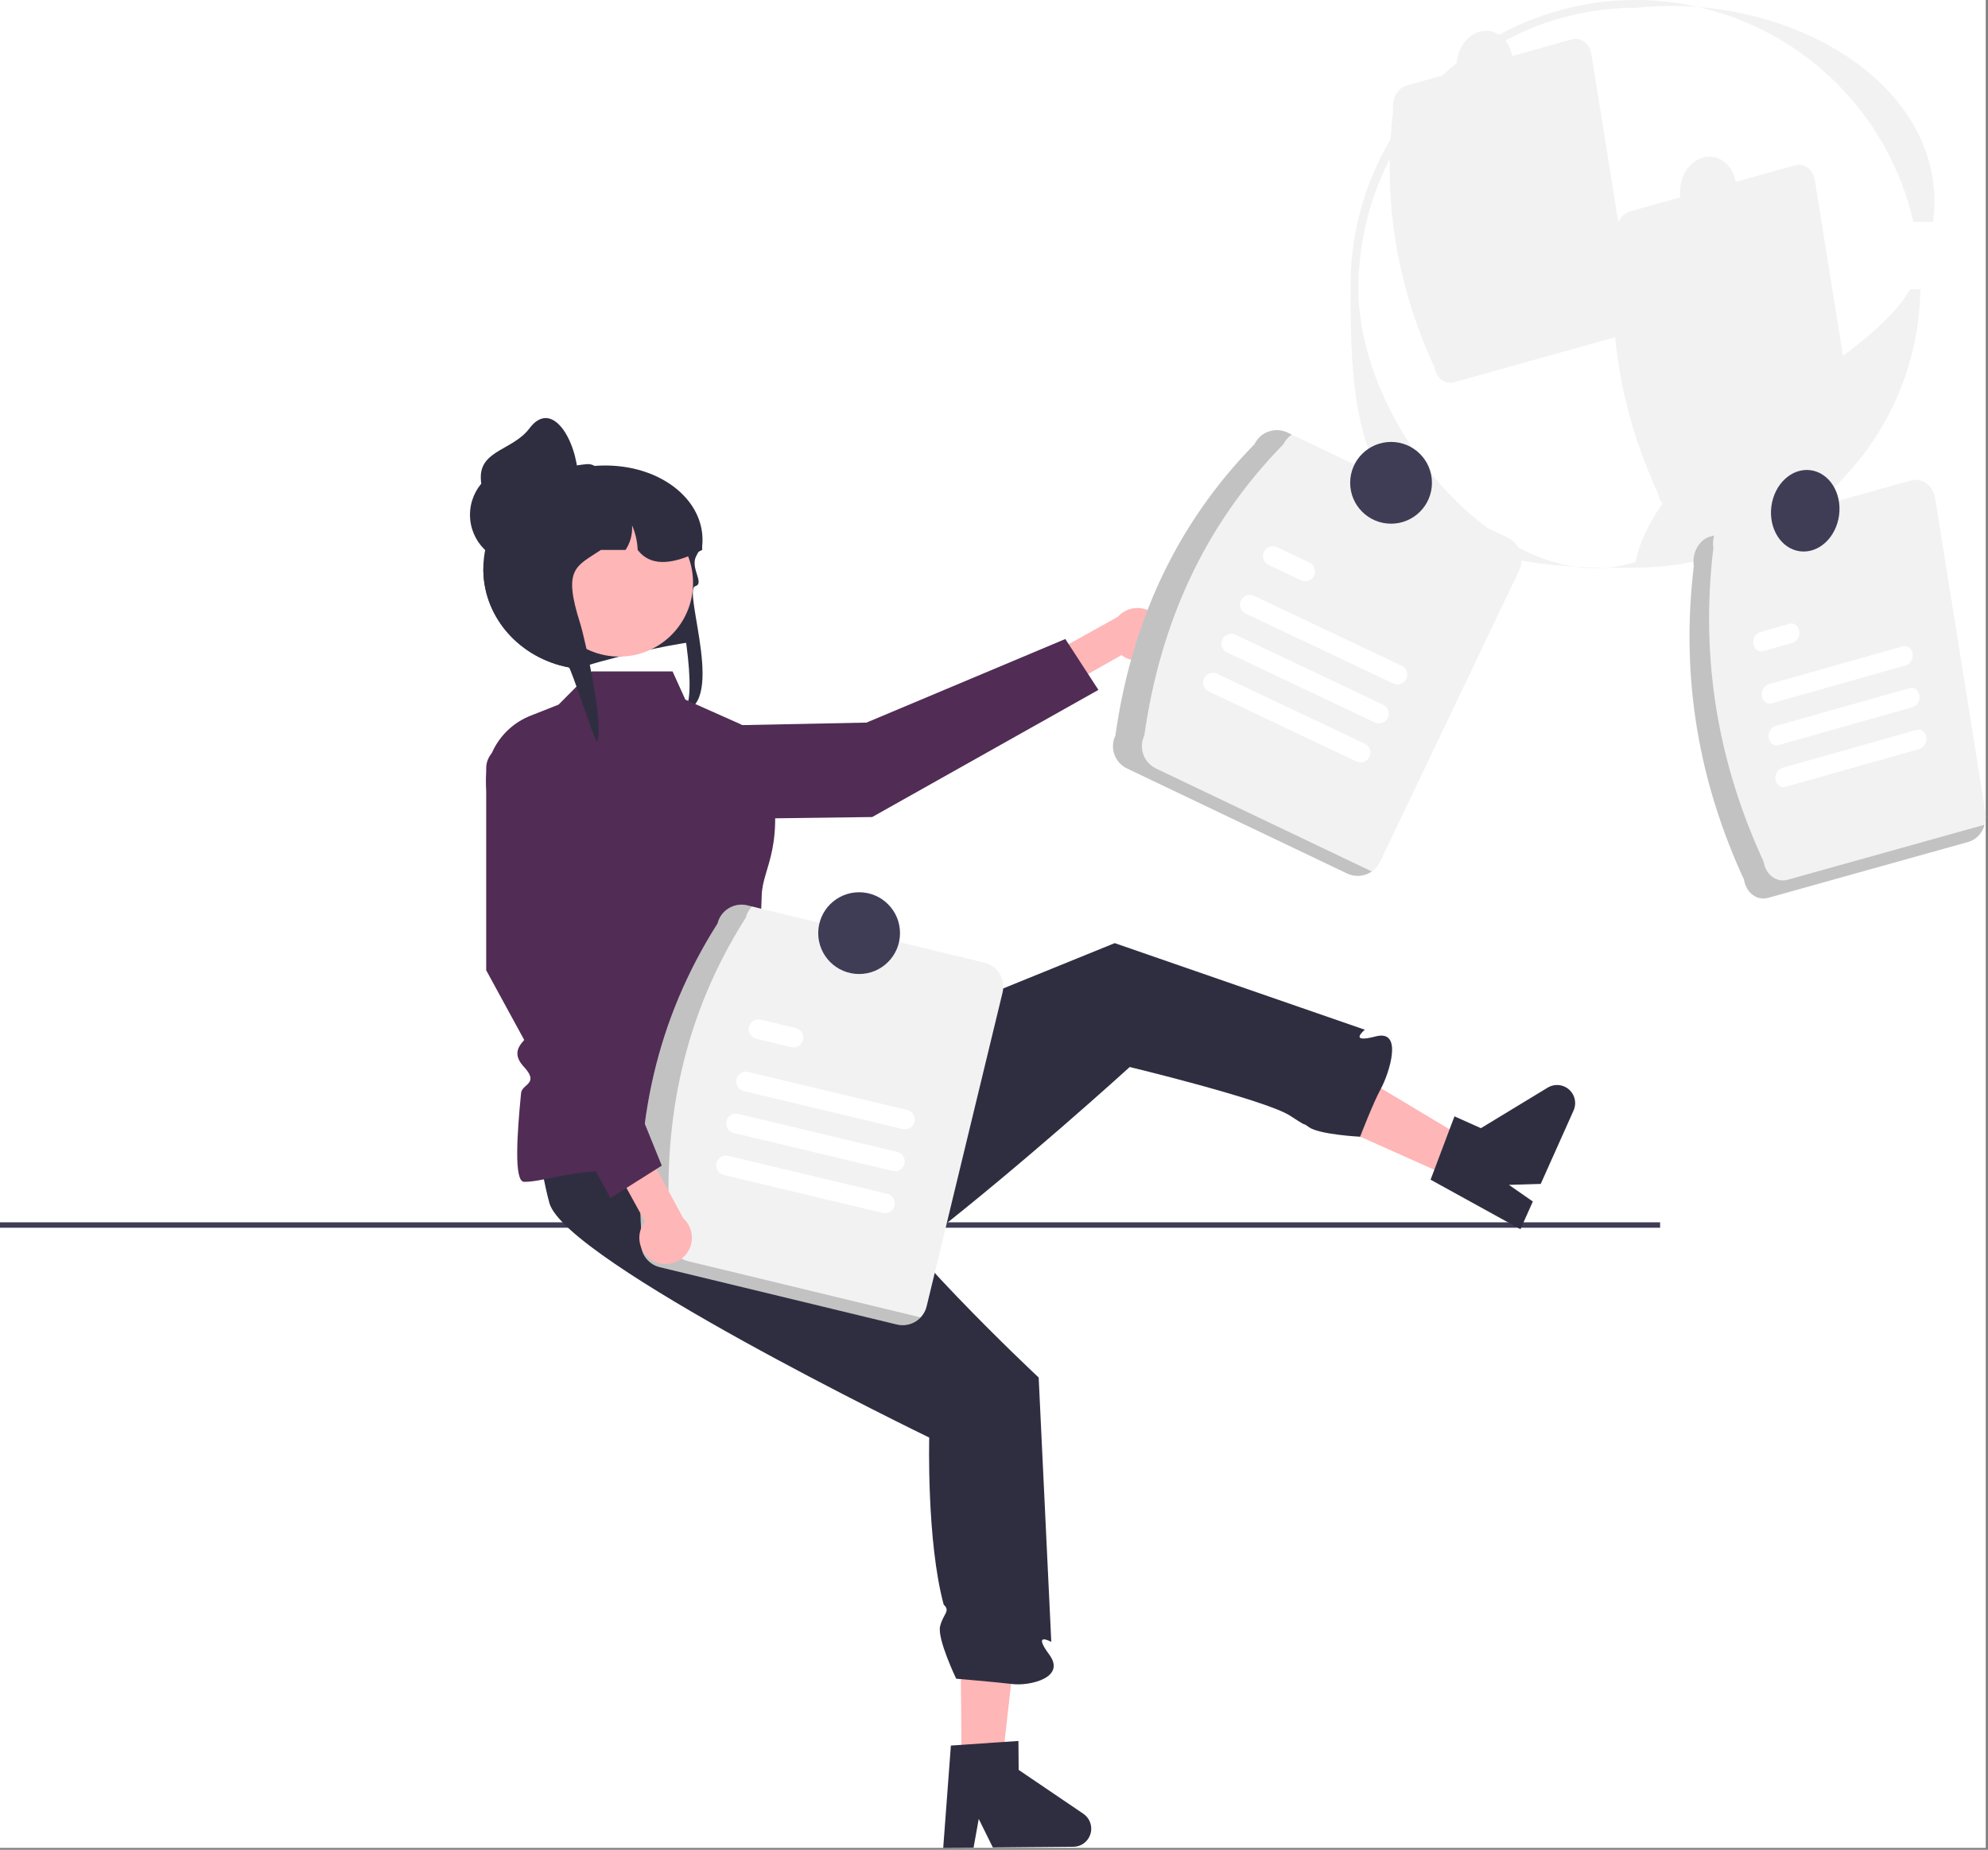 <svg width="736" height="685" viewBox="0 0 736 685" fill="none" xmlns="http://www.w3.org/2000/svg">
<rect x="0" y="0" width="736" height="685" fill="#808080" stroke="none"/>
<g clip-path="url(#clip0_0_1)">
<rect width="735.165" height="684.285" fill="white"/>
<path d="M708.377 82.143H715.678C721.271 39.204 678.237 6.597 628.879 2.616C648.263 7.064 666.003 16.883 680.063 30.948C694.124 45.014 703.937 62.757 708.377 82.143Z" fill="#F2F2F2"/>
<path d="M594.77 210.254C590.639 210.203 586.68 210.064 582.896 209.835C586.824 210.441 590.809 210.581 594.77 210.254Z" fill="#F2F2F2"/>
<path d="M502.906 105.49C503.859 48.931 548.927 2.903 605.495 2.903C613.263 2.078 621.092 1.982 628.879 2.616C613.433 -0.889 597.396 -0.872 581.957 2.666C566.518 6.204 552.074 13.171 539.695 23.053C527.316 32.934 517.321 45.475 510.45 59.746C503.579 74.017 500.008 89.651 500.003 105.49C500.003 159.121 501.922 204.875 582.895 209.835C541.871 203.605 502.158 149.902 502.906 105.49Z" fill="#F2F2F2"/>
<path d="M707.168 107.143C688.624 138.865 615.716 162.13 605.495 208.08C602.017 209.221 598.418 209.951 594.77 210.254C598.13 210.295 601.596 210.281 605.198 210.199C662.813 210.199 710.072 164.537 710.965 107.143L707.168 107.143Z" fill="#F2F2F2"/>
<path d="M613.774 182.58C600.29 153.329 594.386 121.805 598.521 87.268C597.882 83.251 600.122 79.224 603.527 78.268L664.572 61.213C667.98 60.266 671.261 62.75 671.907 66.765L687.16 162.077C687.799 166.095 685.56 170.121 682.154 171.077L621.109 188.132C617.702 189.079 614.42 186.595 613.774 182.58Z" fill="#F2F2F2"/>
<path d="M642.687 71.757C643.567 64.947 639.672 58.832 633.988 58.097C628.304 57.363 622.982 62.288 622.102 69.097C621.223 75.907 625.117 82.023 630.801 82.757C636.486 83.492 641.807 78.567 642.687 71.757Z" fill="#F2F2F2"/>
<path d="M531.053 135.97C517.569 106.719 511.665 75.195 515.8 40.658C515.161 36.641 517.401 32.614 520.807 31.658L581.852 14.603C585.259 13.656 588.54 16.14 589.187 20.156L604.44 115.467C605.078 119.485 602.839 123.511 599.433 124.467L538.388 141.522C534.981 142.469 531.7 139.985 531.053 135.97Z" fill="#F2F2F2"/>
<path d="M559.966 25.147C560.846 18.337 556.951 12.222 551.267 11.487C545.583 10.753 540.262 15.678 539.382 22.488C538.502 29.297 542.397 35.413 548.081 36.148C553.765 36.882 559.086 31.957 559.966 25.147Z" fill="#F2F2F2"/>
<path d="M614.606 452.637H0V454.637H614.606V452.637Z" fill="#3F3D56"/>
<path d="M250 216.637C249.275 214.1 259.411 237.357 257 237.637C246.017 238.897 221.681 244.577 214.032 247.637C213.688 247.597 213.343 247.557 213.009 247.507C212.188 247.417 211.388 247.287 210.597 247.137C192.786 243.767 179.311 229.137 178.946 211.477C178.926 211.227 178.926 210.967 178.926 210.717C178.924 209.498 178.988 208.28 179.119 207.067C179.286 205.412 179.574 203.771 179.98 202.157L179.939 202.147C172.847 195.487 175.836 183.137 184.873 177.927C188.8 175.67 193.155 174.256 197.659 173.777C198.881 173.645 200.109 173.578 201.337 173.577H212.877C215.265 173.063 217.685 172.712 220.121 172.527H220.141C243.373 170.757 261.691 184.917 259.979 202.147C259.969 202.167 259.948 202.187 259.938 202.207C259.442 202.947 259.006 203.647 258.621 204.317C258.246 204.947 257.932 205.547 257.659 206.117C255.541 210.517 260.984 216.054 257.375 217.087C252.575 218.462 270 263.637 251 263.637C260.242 266.265 252 223.637 250 216.637Z" fill="#2F2E41"/>
<path d="M356.007 653.298L370.991 653.171L377.622 594.033L355.51 594.219L356.007 653.298Z" fill="#FFB6B6"/>
<path d="M404 677.124C404.013 678.9 403.321 680.609 402.076 681.875C400.831 683.142 399.135 683.863 397.358 683.881L367.569 684.129L362.354 673.559L360.438 684.183L349.198 684.285L352.037 646.391L355.947 646.13L371.898 645.031L377.044 644.686L377.134 655.408L401.064 671.639C401.961 672.248 402.696 673.065 403.208 674.02C403.719 674.975 403.991 676.04 404 677.124Z" fill="#2F2E41"/>
<path d="M375 623.637C369.04 622.917 354 621.637 354 621.637C354 621.637 346.9 606.817 348.05 602.207C349.18 597.577 352 596.637 349.38 594.217C343 570.637 344.02 532.337 344.02 532.337C344.02 532.337 309.68 515.707 274.91 496.457C240.92 477.627 206.52 456.297 203.41 445.547C201.357 437.859 199.979 430.006 199.29 422.077C198.77 416.877 198.45 411.777 198.25 407.207C197.78 396.747 197.97 389.017 197.97 389.017L241.3 388.297L270 387.637H273V392.637L280.54 405.457C280.54 405.457 293.57 420.607 292.04 422.017C290.19 423.727 290.75 425.247 297.32 426.487C299.188 426.815 301.092 426.892 302.98 426.717C313.59 425.907 318.03 431.977 318.29 433.307C320.07 442.697 337.92 463.097 354.64 480.507H354.65C370.08 496.587 384.54 510.107 384.54 510.107L385.36 527.357L389.21 608.007C389.21 608.007 381.99 603.967 388.44 612.677C394.89 621.397 380.96 624.347 375 623.637Z" fill="#2F2E41"/>
<path d="M537.561 436.107L543.678 422.427L492.655 391.8L483.627 411.987L537.561 436.107Z" fill="#FFB6B6"/>
<path d="M579.189 402.372C580.81 403.098 582.076 404.438 582.71 406.097C583.344 407.756 583.295 409.599 582.572 411.222L570.408 438.416L558.625 438.762L567.491 444.923L562.909 455.187L529.628 436.844L531.018 433.18L536.652 418.217L538.479 413.394L548.267 417.771L572.98 402.76C573.907 402.198 574.956 401.869 576.037 401.801C577.118 401.733 578.2 401.929 579.189 402.372Z" fill="#2F2E41"/>
<path d="M511.316 402.998C511.281 403.076 511.239 403.147 511.204 403.211C508.416 408.327 503.841 420.166 503.556 420.897C503.548 420.91 503.544 420.924 503.542 420.939C503.542 420.939 488.447 420.161 484.589 417.393C480.724 414.605 486.573 419.014 477.66 413.182C473.051 410.151 457.265 405.418 443.125 401.551C429.971 397.953 418.249 395.124 418.249 395.124C418.249 395.124 407.888 404.554 392.877 417.586L392.87 417.593C378.927 429.67 360.959 444.857 343.547 458.456C306.269 469.421 266.924 478.921 257.088 473.583C250.174 469.643 243.616 465.108 237.49 460.029L247.618 433.481L274.403 405.43L302.599 393.974L313.629 389.489L329.074 383.221L412.694 349.247L505.297 381.322C505.297 381.322 498.847 386.533 509.344 383.784C519.7 381.079 514.228 397.513 511.316 402.998Z" fill="#2F2E41"/>
<path d="M219 248.637H249L253.723 259.063L273.814 268.015C276.427 269.181 278.729 270.945 280.535 273.164C282.341 275.383 283.601 277.996 284.211 280.791C291.446 313.863 282.295 320.734 282 331.637C281 368.637 275.847 375.997 276.424 385.131C276.596 387.865 278.265 398.673 283.632 397.655C289 396.637 286.107 400.91 287.377 402.571C288.475 404.007 294.247 402.102 290.624 406.87C287 411.637 302.491 424.637 293 424.637C275 424.637 239 433.637 225 433.637C211 433.637 200.181 437.788 194 437.637C190.233 437.545 191.411 419.979 192.916 404.766C193.257 401.321 199.872 401.411 193.936 395.024C188 388.637 194.987 385.318 195 383.637C195.013 381.852 198.365 377.353 194.183 369.995C190 362.637 193.856 365.682 193.674 363.372C192.274 345.567 190.268 322.864 190.268 322.864L181.424 297.975C179.164 291.613 179.463 284.621 182.258 278.475C185.053 272.33 190.126 267.51 196.407 265.032L206.78 260.94L219 248.637Z" fill="#512C55"/>
<path d="M429.696 239.457C429.029 240.701 428.1 241.785 426.973 242.634C425.846 243.484 424.548 244.078 423.169 244.377C421.79 244.675 420.362 244.67 418.985 244.363C417.608 244.055 416.314 243.452 415.192 242.596L372.931 266.521L363.44 256.459L413.841 228.409C415.424 226.629 417.605 225.491 419.97 225.211C422.336 224.932 424.721 225.529 426.676 226.891C428.63 228.253 430.017 230.284 430.573 232.6C431.13 234.916 430.818 237.356 429.696 239.457Z" fill="#FFB6B6"/>
<path d="M239.414 295.933L238.77 303.637L322.904 302.556L406.651 255.475L394.408 236.631L320.799 267.58L268.483 268.641C261.121 268.79 254.075 271.662 248.706 276.703C243.337 281.743 240.027 288.594 239.414 295.933Z" fill="#512C55"/>
<path d="M229.261 243.145C244.351 243.145 256.583 230.912 256.583 215.822C256.583 200.733 244.351 188.5 229.261 188.5C214.172 188.5 201.939 200.733 201.939 215.822C201.939 230.912 214.172 243.145 229.261 243.145Z" fill="#FFB6B6"/>
<path d="M259.979 203.637C259.523 203.877 259.077 204.097 258.621 204.317C258.145 204.547 257.669 204.777 257.193 204.987C248.044 209.137 240.597 209.597 236.078 203.637C235.957 200.501 235.253 197.415 234.001 194.537C234.222 197.754 233.375 200.953 231.59 203.637H222.492C213.12 209.857 208.308 210.507 214.812 230.927C216.626 236.617 223.837 269.727 221 274.637C220.179 274.547 211.388 247.287 210.597 247.137C192.786 243.767 179.311 229.137 178.946 211.477C178.967 210.577 179.027 209.677 179.118 208.797C180.292 207.034 181.581 205.35 182.979 203.757C182.972 199.037 184.057 194.379 186.15 190.147C188.798 184.787 192.925 180.296 198.044 177.207C201.096 175.728 204.277 174.533 207.548 173.637C207.629 173.617 207.7 173.597 207.781 173.577C208.784 173.307 209.807 173.057 210.83 172.847C212.944 172.401 215.082 172.077 217.234 171.877C217.386 171.867 217.538 171.857 217.679 171.857C218.538 171.859 219.381 172.091 220.121 172.527C220.131 172.527 220.131 172.537 220.141 172.537C220.67 172.846 221.132 173.258 221.499 173.747C222.146 174.571 222.496 175.59 222.492 176.637H232.624C232.998 176.637 233.373 176.647 233.748 176.667C240.51 176.898 246.942 179.645 251.786 184.368C256.63 189.092 259.537 195.453 259.938 202.207C259.969 202.687 259.979 203.157 259.979 203.637Z" fill="#2F2E41"/>
<path d="M192 208.637C201.941 208.637 210 200.579 210 190.637C210 180.696 201.941 172.637 192 172.637C182.059 172.637 174 180.696 174 190.637C174 200.579 182.059 208.637 192 208.637Z" fill="#2F2E41"/>
<path d="M214 176.637C214.344 186.573 205.941 194.637 196 194.637C191.226 194.637 186.648 192.741 183.272 189.365C179.896 185.99 178 181.411 178 176.637C178 166.696 190.039 166.593 196 158.637C204.432 147.383 213.536 163.239 214 176.637Z" fill="#2F2E41"/>
<path d="M237.535 458.218C234.74 416.745 242.922 377.733 265.646 341.983C266.217 339.631 267.699 337.602 269.764 336.341C271.83 335.08 274.312 334.689 276.665 335.256L364.449 356.486C366.801 357.057 368.83 358.538 370.091 360.604C371.352 362.67 371.742 365.152 371.176 367.505L343.065 483.74C342.493 486.092 341.012 488.121 338.946 489.383C336.881 490.644 334.399 491.034 332.046 490.468L244.262 469.238C241.91 468.666 239.881 467.185 238.62 465.119C237.359 463.053 236.968 460.571 237.535 458.218Z" fill="#F2F2F2"/>
<path opacity="0.2" d="M254.738 467.026C252.386 466.455 250.357 464.974 249.096 462.908C247.834 460.842 247.444 458.36 248.01 456.007C245.215 414.533 253.398 375.522 276.121 339.772C276.504 338.229 277.288 336.815 278.393 335.673L276.665 335.255C274.312 334.689 271.83 335.079 269.765 336.341C267.699 337.602 266.218 339.631 265.646 341.983C242.922 377.733 234.74 416.745 237.535 458.218C236.969 460.571 237.359 463.053 238.62 465.119C239.881 467.185 241.91 468.666 244.262 469.238L332.046 490.468C333.606 490.84 335.237 490.792 336.773 490.33C338.31 489.869 339.697 489.009 340.794 487.839L254.738 467.026Z" fill="black"/>
<path d="M334.217 418.095L275.353 404.031C274.417 403.807 273.608 403.22 273.105 402.4C272.602 401.579 272.444 400.593 272.668 399.657C272.892 398.72 273.478 397.911 274.298 397.407C275.118 396.903 276.104 396.745 277.04 396.968L335.905 411.031C336.839 411.258 337.645 411.845 338.146 412.665C338.648 413.484 338.804 414.469 338.581 415.404C338.358 416.339 337.773 417.147 336.955 417.651C336.137 418.155 335.153 418.315 334.217 418.095Z" fill="white"/>
<path d="M292.93 387.756L279.98 384.662C279.044 384.44 278.234 383.856 277.728 383.037C277.223 382.219 277.062 381.233 277.283 380.296C277.504 379.36 278.087 378.549 278.905 378.042C279.723 377.535 280.709 377.374 281.646 377.593L281.668 377.599L294.618 380.693C295.552 380.919 296.358 381.506 296.859 382.326C297.361 383.146 297.517 384.131 297.294 385.065C297.071 386 296.486 386.808 295.668 387.312C294.85 387.817 293.866 387.976 292.93 387.756Z" fill="white"/>
<path d="M326.798 449.149L267.934 435.086C266.999 434.859 266.193 434.272 265.691 433.452C265.189 432.633 265.033 431.647 265.256 430.712C265.48 429.778 266.064 428.969 266.883 428.465C267.701 427.961 268.686 427.801 269.621 428.022L328.486 442.085C328.951 442.194 329.389 442.393 329.777 442.672C330.165 442.95 330.494 443.303 330.745 443.708C330.997 444.114 331.166 444.565 331.243 445.037C331.319 445.508 331.303 445.989 331.193 446.454C331.084 446.919 330.884 447.357 330.605 447.744C330.326 448.131 329.973 448.46 329.567 448.711C329.161 448.962 328.709 449.13 328.238 449.206C327.767 449.282 327.285 449.265 326.821 449.155L326.798 449.149Z" fill="white"/>
<path d="M330.508 433.622L271.643 419.558C270.706 419.336 269.896 418.75 269.391 417.93C268.886 417.11 268.727 416.123 268.95 415.186C269.172 414.249 269.758 413.439 270.578 412.934C271.398 412.429 272.385 412.27 273.322 412.493L273.331 412.495L332.195 426.558C333.129 426.784 333.936 427.372 334.438 428.192C334.94 429.011 335.096 429.997 334.873 430.931C334.649 431.866 334.064 432.675 333.246 433.179C332.428 433.683 331.443 433.843 330.508 433.622Z" fill="white"/>
<path d="M318.064 360.686C326.426 360.686 333.205 353.907 333.205 345.545C333.205 337.182 326.426 330.404 318.064 330.404C309.702 330.404 302.923 337.182 302.923 345.545C302.923 353.907 309.702 360.686 318.064 360.686Z" fill="#3F3D56"/>
<path d="M241.721 466.886C240.486 466.204 239.414 465.261 238.579 464.123C237.744 462.985 237.166 461.68 236.885 460.297C236.605 458.914 236.628 457.487 236.953 456.113C237.278 454.74 237.898 453.454 238.769 452.344L215.388 409.779L225.572 400.417L252.972 451.175C254.731 452.781 255.841 454.976 256.09 457.345C256.34 459.713 255.711 462.092 254.324 464.028C252.938 465.965 250.889 467.325 248.566 467.852C246.243 468.379 243.807 468.035 241.721 466.886Z" fill="#FFB6B6"/>
<path d="M214.412 278.472L189.266 276.046C188.092 275.933 186.909 276.066 185.79 276.437C184.671 276.809 183.643 277.41 182.77 278.202C181.898 278.995 181.201 279.961 180.724 281.038C180.246 282.116 180 283.282 180 284.46V359.293L226 443.637L245 431.637L215 357.637L214.412 278.472Z" fill="#512C55"/>
<path d="M412.937 272.399C418.767 231.243 434.83 194.763 464.448 164.476C465.493 162.293 467.361 160.613 469.643 159.806C471.925 158.999 474.434 159.129 476.619 160.17L558.125 199.072C560.308 200.117 561.988 201.985 562.795 204.267C563.603 206.549 563.472 209.058 562.432 211.243L510.921 319.167C509.876 321.35 508.007 323.029 505.726 323.837C503.444 324.644 500.935 324.513 498.749 323.473L417.243 284.571C415.06 283.526 413.381 281.657 412.573 279.376C411.766 277.094 411.897 274.585 412.937 272.399Z" fill="#F2F2F2"/>
<path opacity="0.2" d="M427.95 284.571C425.767 283.526 424.087 281.657 423.28 279.375C422.472 277.094 422.603 274.585 423.643 272.399C429.474 231.243 445.537 194.762 475.154 164.476C475.848 163.046 476.906 161.824 478.223 160.935L476.619 160.169C474.434 159.129 471.925 158.999 469.643 159.806C467.361 160.613 465.493 162.293 464.448 164.476C434.831 194.762 418.768 231.243 412.937 272.399C411.897 274.585 411.766 277.094 412.574 279.375C413.381 281.657 415.06 283.526 417.243 284.571L498.749 323.473C500.199 324.159 501.805 324.45 503.404 324.315C505.002 324.181 506.537 323.626 507.852 322.707L427.95 284.571Z" fill="black"/>
<path d="M515.822 253.109L461.131 227.191C460.26 226.779 459.59 226.038 459.266 225.131C458.942 224.224 458.992 223.225 459.404 222.355C459.817 221.485 460.558 220.814 461.465 220.49C462.372 220.166 463.371 220.216 464.241 220.628L518.932 246.546C519.799 246.961 520.466 247.702 520.787 248.607C521.109 249.513 521.058 250.509 520.647 251.377C520.235 252.245 519.496 252.915 518.592 253.24C517.688 253.564 516.691 253.518 515.822 253.109Z" fill="white"/>
<path d="M481.691 214.898L469.659 209.196C469.227 208.993 468.839 208.707 468.517 208.355C468.196 208.002 467.947 207.59 467.785 207.141C467.623 206.692 467.551 206.216 467.573 205.739C467.595 205.262 467.711 204.795 467.914 204.363C468.117 203.931 468.403 203.543 468.756 203.222C469.109 202.901 469.521 202.652 469.97 202.491C470.419 202.329 470.896 202.258 471.373 202.28C471.849 202.303 472.317 202.419 472.748 202.623L472.769 202.633L484.801 208.335C485.668 208.749 486.336 209.49 486.658 210.396C486.98 211.302 486.93 212.298 486.518 213.167C486.106 214.035 485.367 214.705 484.462 215.03C483.557 215.354 482.561 215.307 481.691 214.898Z" fill="white"/>
<path d="M502.149 281.961L447.458 256.044C446.59 255.63 445.923 254.888 445.601 253.983C445.279 253.077 445.329 252.08 445.741 251.212C446.153 250.343 446.892 249.673 447.797 249.349C448.702 249.024 449.698 249.072 450.568 249.481L505.259 275.399C505.691 275.601 506.078 275.887 506.399 276.24C506.72 276.592 506.969 277.005 507.13 277.453C507.292 277.902 507.364 278.378 507.342 278.854C507.319 279.331 507.204 279.798 507.001 280.23C506.798 280.661 506.512 281.049 506.159 281.37C505.807 281.691 505.394 281.939 504.946 282.101C504.497 282.263 504.021 282.335 503.545 282.312C503.068 282.29 502.601 282.174 502.17 281.971L502.149 281.961Z" fill="white"/>
<path d="M508.985 267.535L454.294 241.618C453.423 241.206 452.752 240.466 452.427 239.559C452.102 238.652 452.151 237.654 452.562 236.783C452.973 235.912 453.714 235.241 454.621 234.916C455.527 234.591 456.526 234.639 457.397 235.051L457.404 235.055L512.095 260.972C512.962 261.387 513.63 262.128 513.951 263.034C514.273 263.939 514.222 264.935 513.811 265.804C513.399 266.672 512.66 267.342 511.756 267.667C510.851 267.991 509.855 267.944 508.985 267.535Z" fill="white"/>
<path d="M515 193.928C523.362 193.928 530.141 187.149 530.141 178.787C530.141 170.425 523.362 163.646 515 163.646C506.638 163.646 499.859 170.425 499.859 178.787C499.859 187.149 506.638 193.928 515 193.928Z" fill="#3F3D56"/>
<path d="M645.659 325.717C629.238 290.094 622.047 251.702 627.084 209.642C626.305 204.749 629.033 199.846 633.18 198.681L707.524 177.911C711.673 176.758 715.669 179.783 716.457 184.673L735.032 300.747C735.81 305.64 733.083 310.544 728.935 311.708L654.592 332.478C650.443 333.632 646.446 330.607 645.659 325.717Z" fill="#F2F2F2"/>
<path opacity="0.2" d="M661.829 325.78C657.68 326.933 653.684 323.908 652.896 319.018C636.475 283.395 629.285 245.003 634.321 202.944C634.083 201.382 634.193 199.787 634.643 198.273L633.181 198.681C629.033 199.846 626.306 204.749 627.083 209.642C622.047 251.702 629.238 290.094 645.659 325.716C646.447 330.607 650.443 333.631 654.592 332.478L728.935 311.708C730.351 311.233 731.623 310.407 732.633 309.307C733.642 308.207 734.357 306.869 734.709 305.418L661.829 325.78Z" fill="black"/>
<path d="M705.663 246.36L655.87 260.442C654.22 260.906 652.627 259.705 652.313 257.759C652.134 256.864 652.279 255.935 652.72 255.136C653.162 254.338 653.872 253.721 654.725 253.397L704.518 239.316C706.169 238.855 707.759 240.06 708.07 242.007C708.247 242.9 708.102 243.827 707.662 244.624C707.221 245.42 706.513 246.035 705.663 246.36Z" fill="white"/>
<path d="M663.686 238.027L652.731 241.125C651.082 241.598 649.485 240.405 649.164 238.461C648.982 237.566 649.123 236.634 649.564 235.833C650.004 235.032 650.714 234.413 651.568 234.086L651.587 234.08L662.541 230.983C664.192 230.522 665.782 231.727 666.093 233.674C666.27 234.567 666.125 235.494 665.685 236.29C665.244 237.087 664.536 237.702 663.686 238.027Z" fill="white"/>
<path d="M710.695 277.331L660.902 291.412C659.251 291.872 657.661 290.667 657.35 288.721C657.173 287.828 657.318 286.901 657.759 286.104C658.199 285.308 658.907 284.692 659.758 284.367L709.55 270.286C711.199 269.813 712.797 271.006 713.118 272.95C713.3 273.845 713.158 274.777 712.718 275.578C712.278 276.379 711.568 276.998 710.714 277.325L710.695 277.331Z" fill="white"/>
<path d="M708.179 261.846L658.386 275.927C656.736 276.396 655.141 275.199 654.823 273.255C654.643 272.359 654.786 271.428 655.227 270.627C655.669 269.827 656.38 269.209 657.234 268.884L657.241 268.882L707.034 254.801C708.685 254.34 710.275 255.545 710.586 257.492C710.763 258.385 710.618 259.312 710.178 260.109C709.737 260.905 709.029 261.521 708.179 261.846Z" fill="white"/>
<path d="M680.87 190.752C681.942 182.459 677.199 175.011 670.276 174.116C663.354 173.222 656.873 179.22 655.802 187.513C654.73 195.806 659.473 203.254 666.396 204.149C673.318 205.043 679.799 199.045 680.87 190.752Z" fill="#3F3D56"/>
</g>
<defs>
<clipPath id="clip0_0_1">
<rect width="735.165" height="684.285" fill="white"/>
</clipPath>
</defs>
</svg>
